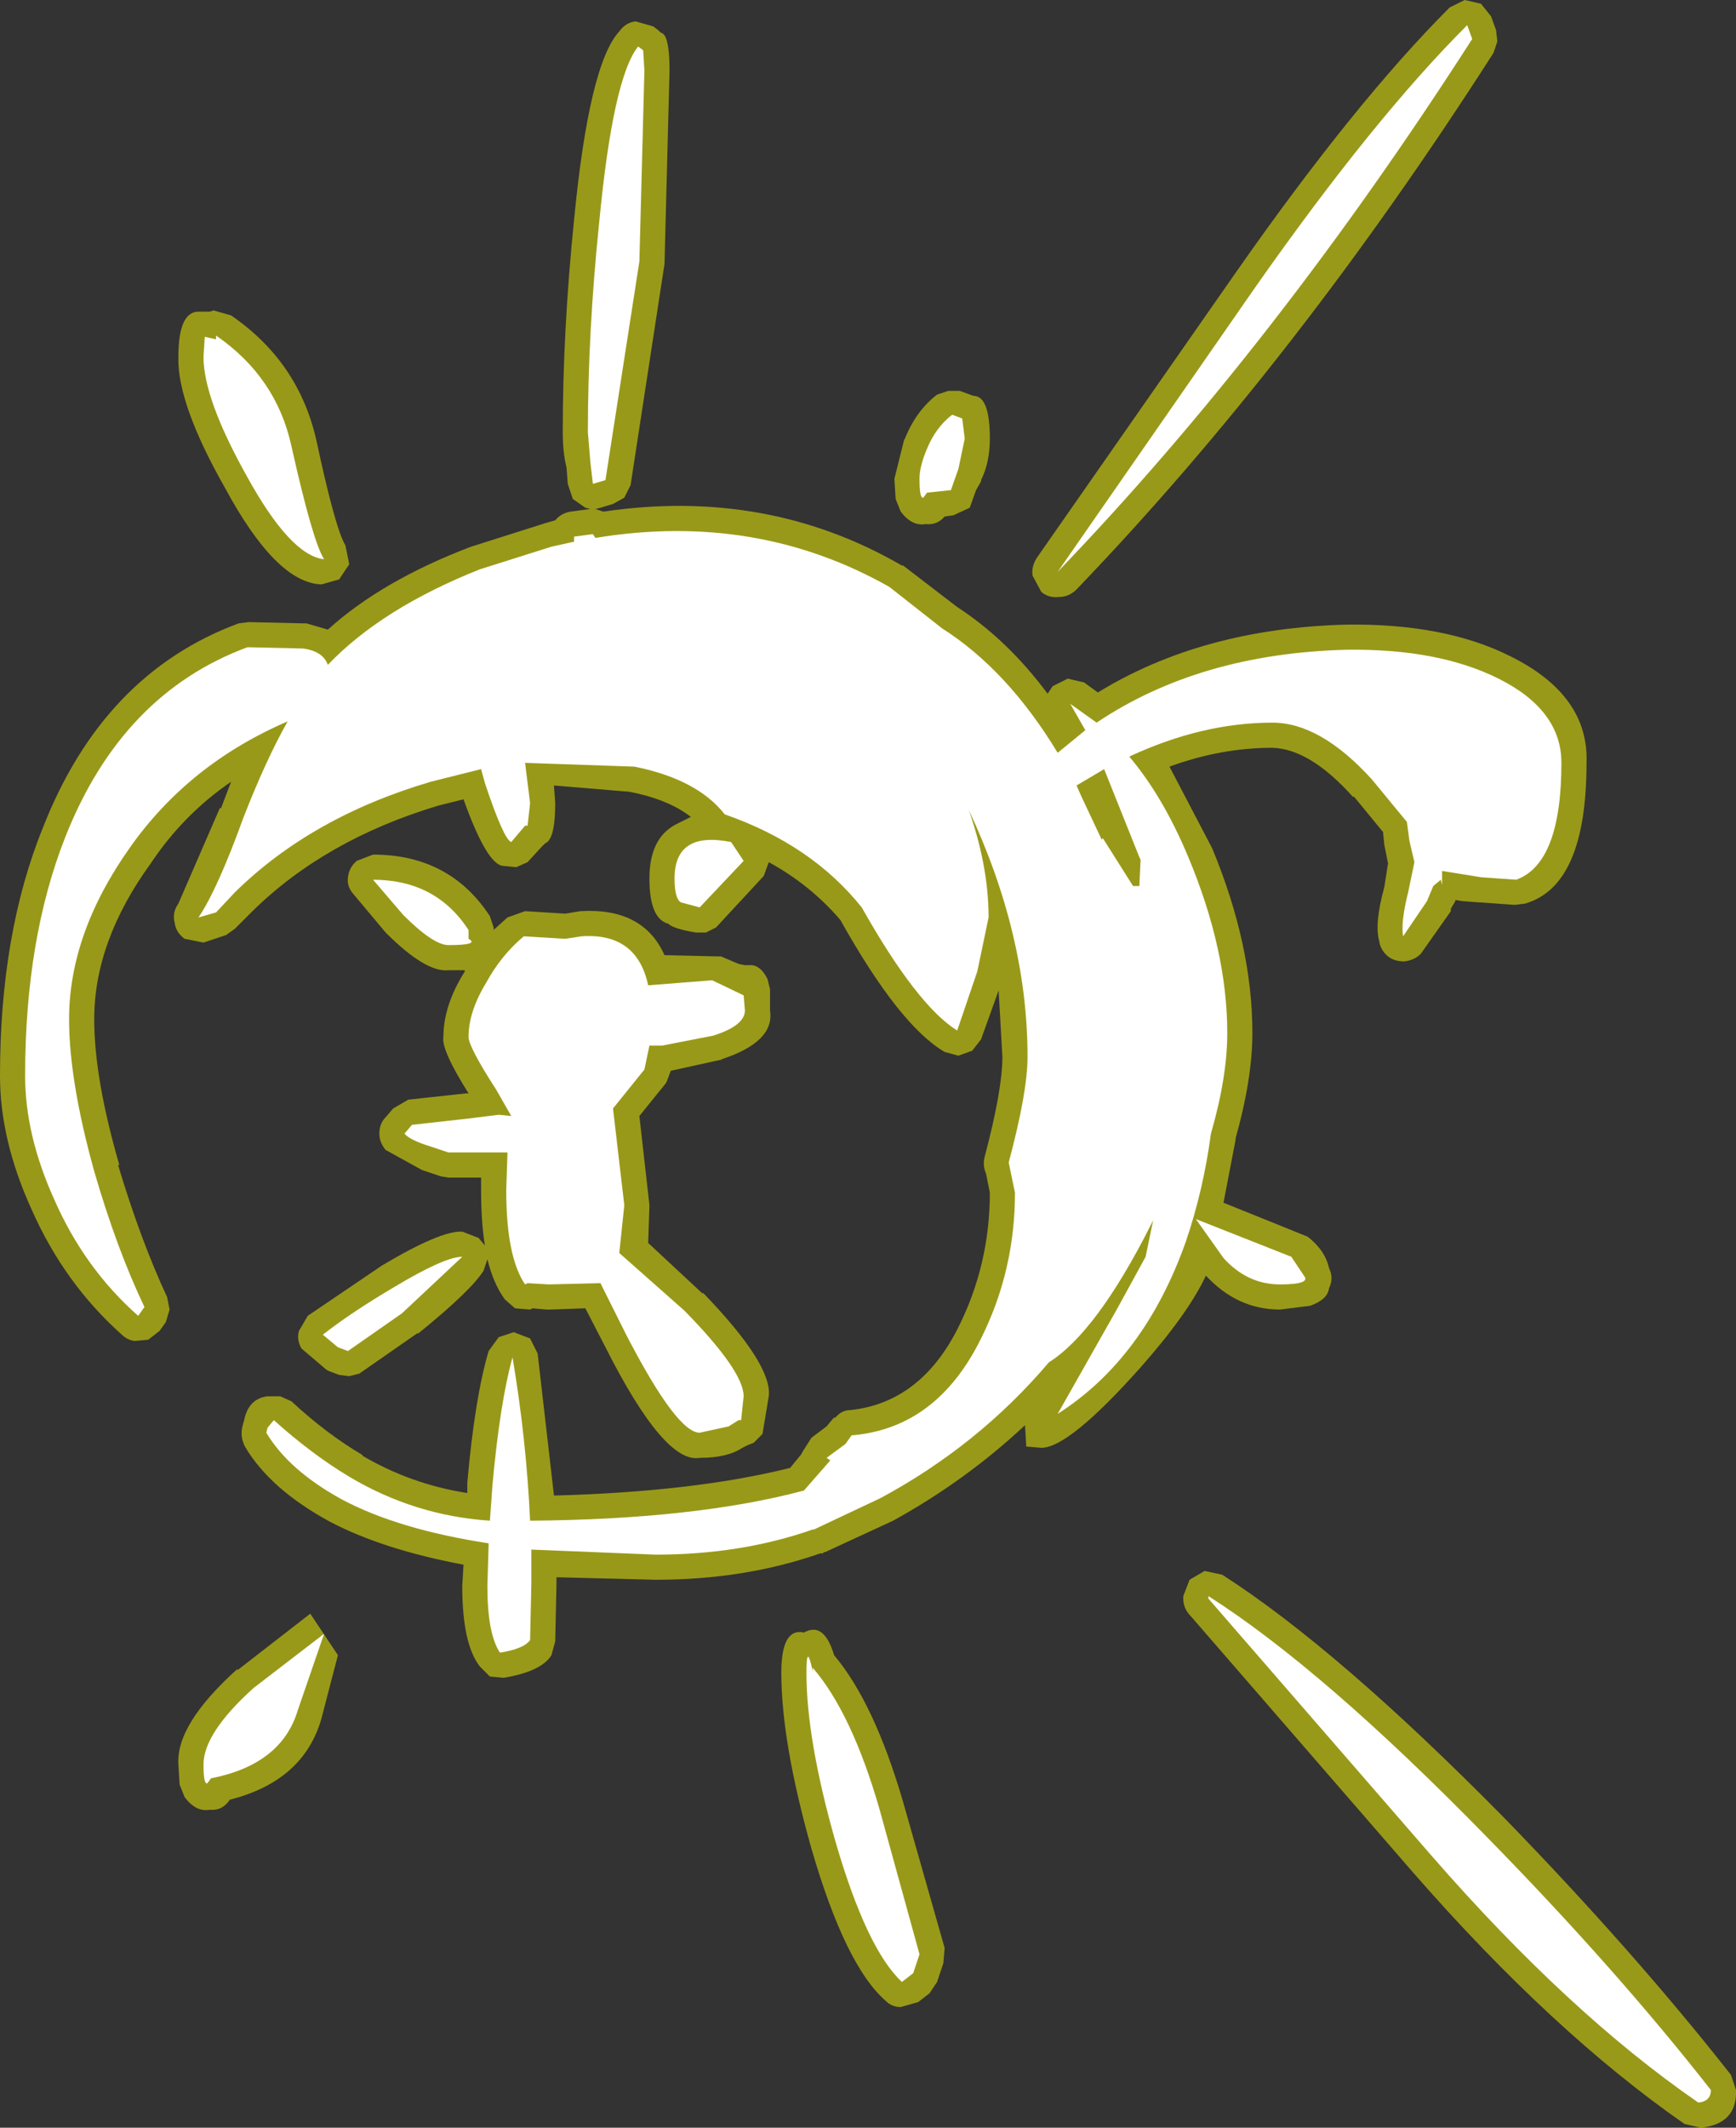 <?xml version="1.0" encoding="UTF-8" standalone="no"?>
<svg xmlns:ffdec="https://www.free-decompiler.com/flash" xmlns:xlink="http://www.w3.org/1999/xlink" ffdec:objectType="shape" height="84.65px" width="69.1px" xmlns="http://www.w3.org/2000/svg">
  <rect width="100%" height="100%" fill="#333333" stroke="none"/>
  <g transform="matrix(1.0, 0.0, 0.0, 1.0, 6.35, 82.1)">
    <path d="M52.6 -81.95 L53.0 -81.45 53.2 -80.9 53.25 -80.45 53.1 -80.0 Q45.25 -67.75 36.5 -58.65 36.2 -58.35 35.8 -58.35 35.4 -58.3 35.1 -58.55 L34.75 -59.2 Q34.7 -59.6 34.95 -59.95 L42.8 -71.2 Q47.55 -78.0 51.35 -81.8 L51.95 -82.1 52.6 -81.95 M47.5 -50.4 Q45.8 -52.3 44.3 -52.35 42.25 -52.35 40.2 -51.6 L41.9 -48.35 Q43.5 -44.5 43.5 -41.0 43.5 -39.15 42.8 -36.7 L42.85 -36.85 42.35 -34.25 45.45 -33.0 45.7 -32.9 Q46.4 -32.35 46.55 -31.65 46.75 -31.25 46.55 -30.85 46.5 -30.4 45.8 -30.15 L44.6 -30.0 Q42.9 -30.0 41.65 -31.35 40.95 -29.85 39.05 -27.7 36.2 -24.5 35.1 -24.5 L34.5 -24.55 34.45 -25.4 Q32.1 -23.2 29.2 -21.6 L26.6 -20.4 26.5 -20.35 26.45 -20.35 26.4 -20.3 26.3 -20.3 Q23.3 -19.25 19.75 -19.25 L15.8 -19.35 15.8 -19.1 15.75 -16.8 15.6 -16.25 Q15.2 -15.6 13.7 -15.35 L13.15 -15.4 12.75 -15.8 Q12.05 -16.7 12.05 -19.0 L12.1 -19.85 Q8.9 -20.45 6.8 -21.55 4.4 -22.85 3.4 -24.55 3.2 -24.95 3.3 -25.35 L3.35 -25.55 3.35 -25.5 Q3.5 -26.45 4.3 -26.55 L4.8 -26.55 5.25 -26.35 Q6.65 -25.05 8.1 -24.2 L8.05 -24.2 Q10.0 -23.05 12.25 -22.7 L12.25 -23.05 12.25 -23.1 Q12.55 -26.5 13.1 -28.35 L13.5 -28.9 14.1 -29.1 14.75 -28.85 15.05 -28.25 15.7 -22.6 Q21.3 -22.75 25.1 -23.7 L25.55 -24.25 25.6 -24.35 25.95 -24.9 26.55 -25.35 26.8 -25.65 26.85 -25.7 26.9 -25.7 Q27.15 -26.0 27.5 -26.0 30.3 -26.3 31.8 -29.3 33.05 -31.8 33.05 -34.65 L32.9 -35.4 Q32.75 -35.75 32.85 -36.1 33.55 -38.75 33.55 -40.05 L33.4 -42.7 32.7 -40.75 32.35 -40.3 31.8 -40.1 31.25 -40.25 Q29.45 -41.3 27.1 -45.5 25.9 -46.9 24.25 -47.8 L24.05 -47.25 22.15 -45.2 21.75 -45.0 21.35 -45.0 Q20.45 -45.15 20.25 -45.35 19.5 -45.55 19.5 -47.15 19.5 -48.75 20.55 -49.3 L21.15 -49.6 Q20.25 -50.3 18.7 -50.6 L15.7 -50.85 15.75 -50.15 Q15.75 -48.7 15.35 -48.55 L15.2 -48.4 14.65 -47.8 14.2 -47.6 13.7 -47.65 Q13.05 -47.65 12.1 -50.3 L11.1 -50.05 Q6.6 -48.7 3.7 -45.85 L3.0 -45.15 2.65 -44.9 1.75 -44.6 1.0 -44.75 Q0.65 -45.0 0.6 -45.4 0.5 -45.8 0.75 -46.15 L2.4 -49.95 2.45 -49.95 2.85 -51.0 Q0.95 -49.7 -0.35 -47.75 -2.6 -44.65 -2.6 -41.55 -2.6 -39.2 -1.6 -35.75 L-1.65 -35.75 Q-0.75 -32.75 0.3 -30.5 L0.4 -30.0 0.25 -29.5 0.0 -29.15 -0.45 -28.8 -1.0 -28.75 Q-1.3 -28.8 -1.5 -29.0 -3.8 -31.05 -5.1 -34.0 -6.35 -36.75 -6.35 -39.3 -6.35 -44.95 -4.65 -49.15 -2.25 -55.3 3.15 -57.3 L3.55 -57.35 5.7 -57.3 5.85 -57.3 6.7 -57.05 Q8.85 -59.0 12.4 -60.35 L15.4 -61.3 15.75 -61.4 Q16.0 -61.7 16.4 -61.75 L17.15 -61.85 16.95 -61.9 16.45 -62.25 16.25 -62.85 16.2 -63.5 Q16.05 -64.1 16.05 -64.9 16.05 -68.95 16.5 -73.35 17.1 -79.55 18.3 -80.85 18.55 -81.2 18.95 -81.25 L19.65 -81.05 19.85 -80.9 19.95 -80.8 Q20.3 -80.75 20.3 -79.3 L20.1 -71.6 18.75 -62.8 18.5 -62.3 18.05 -62.05 17.55 -61.9 17.35 -61.85 17.65 -61.75 17.7 -61.75 Q24.2 -62.7 29.55 -59.6 L29.6 -59.6 31.75 -57.95 Q33.75 -56.65 35.35 -54.5 L35.55 -54.8 36.15 -55.1 36.8 -54.95 37.35 -54.55 Q41.5 -57.1 47.25 -57.25 51.15 -57.3 53.75 -56.0 56.9 -54.45 56.8 -51.75 56.8 -46.85 54.35 -46.15 L53.95 -46.1 52.55 -46.2 52.5 -46.2 51.85 -46.25 51.55 -46.3 51.6 -46.3 51.55 -46.2 51.4 -45.95 51.4 -45.85 50.2 -44.15 Q49.95 -43.9 49.55 -43.85 49.15 -43.85 48.9 -44.05 48.6 -44.3 48.55 -44.65 48.35 -45.35 48.75 -46.8 L48.9 -47.75 48.75 -48.5 48.7 -49.0 47.55 -50.4 47.5 -50.4 M1.6 -69.7 L2.0 -69.7 2.15 -69.75 2.85 -69.55 Q5.55 -67.7 6.25 -64.55 7.0 -61.05 7.4 -60.4 L7.55 -59.65 7.15 -59.05 6.45 -58.85 Q4.65 -58.9 2.6 -62.7 0.7 -66.05 0.75 -67.9 0.75 -69.75 1.6 -69.7 M31.85 -66.55 L32.4 -66.35 Q33.05 -66.35 33.05 -64.65 33.05 -63.7 32.7 -63.0 L32.7 -62.95 32.5 -62.6 32.25 -61.9 31.6 -61.6 31.25 -61.55 Q30.95 -61.2 30.5 -61.25 29.95 -61.15 29.5 -61.75 L29.3 -62.25 29.25 -63.05 29.65 -64.65 29.65 -64.6 Q30.1 -65.75 30.95 -66.4 L31.4 -66.55 31.85 -66.55 M22.35 -44.05 L23.05 -43.75 23.3 -43.7 23.45 -43.7 Q23.9 -43.75 24.2 -43.15 L24.3 -42.75 24.3 -41.9 Q24.5 -40.65 22.35 -39.95 L22.4 -39.95 20.35 -39.5 20.2 -39.1 20.15 -39.0 19.1 -37.7 19.5 -34.15 19.45 -32.65 21.6 -30.65 21.65 -30.65 Q24.4 -27.8 24.25 -26.55 L24.0 -25.05 23.65 -24.7 23.4 -24.6 23.2 -24.5 Q22.6 -24.1 21.5 -24.1 20.1 -23.85 17.75 -28.5 L16.95 -30.05 15.55 -30.0 15.4 -30.0 14.85 -30.05 14.75 -30.0 14.15 -30.05 13.75 -30.4 Q13.3 -31.0 13.05 -32.0 L12.9 -31.55 Q12.4 -30.75 10.3 -29.05 L10.25 -29.05 7.95 -27.45 7.55 -27.35 7.15 -27.4 6.75 -27.55 6.65 -27.6 5.65 -28.45 Q5.45 -28.8 5.55 -29.15 L5.9 -29.75 8.85 -31.75 Q11.2 -33.15 12.05 -33.1 L12.7 -32.85 12.95 -32.55 Q12.8 -33.5 12.8 -34.75 L12.8 -35.25 11.5 -35.25 11.2 -35.3 10.45 -35.55 9.0 -36.35 Q8.75 -36.65 8.75 -37.0 8.75 -37.4 9.0 -37.65 L9.3 -38.0 9.9 -38.35 12.2 -38.6 12.3 -38.6 Q11.2 -40.35 11.3 -40.85 11.3 -42.1 12.15 -43.45 L12.15 -43.5 11.5 -43.5 Q10.6 -43.4 9.0 -45.0 L7.7 -46.55 Q7.45 -46.85 7.5 -47.2 7.55 -47.6 7.85 -47.85 L8.5 -48.1 Q11.55 -48.1 13.15 -45.65 L13.3 -45.2 13.3 -45.1 13.35 -45.15 13.85 -45.6 14.55 -45.85 16.15 -45.75 16.75 -45.85 Q19.25 -46.0 20.1 -44.1 L22.2 -44.05 22.35 -44.05 M6.0 -17.9 L7.1 -16.25 6.45 -13.75 Q5.75 -11.25 2.8 -10.5 2.5 -10.05 2.0 -10.1 1.45 -10.0 1.0 -10.6 L0.8 -11.1 0.75 -11.9 Q0.65 -13.5 3.1 -15.7 L3.1 -15.65 6.0 -17.9 M26.85 -16.25 Q28.45 -14.35 29.6 -10.4 L31.25 -4.6 31.2 -4.0 30.95 -3.25 30.65 -2.8 30.2 -2.45 29.5 -2.25 Q29.15 -2.25 28.9 -2.5 27.3 -3.9 25.95 -8.55 24.75 -12.8 24.75 -15.55 24.75 -17.35 25.65 -17.15 26.45 -17.6 26.85 -16.25 M41.05 -17.8 Q40.75 -18.1 40.75 -18.5 L40.75 -18.6 41.0 -19.25 41.6 -19.6 42.3 -19.45 Q46.9 -16.5 53.55 -9.75 58.7 -4.45 62.55 0.45 L62.75 1.05 Q62.8 2.4 61.35 2.55 L60.7 2.4 Q55.45 -1.25 49.9 -7.6 L41.05 -17.8" fill="#ffff00" fill-opacity="0.502" fill-rule="evenodd" stroke="none"/>
    <path d="M53.3 -55.1 Q55.8 -53.85 55.8 -51.75 55.8 -47.75 54.0 -47.1 L52.6 -47.2 51.05 -47.45 51.05 -46.9 51.0 -47.1 50.7 -46.85 50.45 -46.25 49.5 -44.85 Q49.4 -45.4 49.7 -46.6 L49.95 -47.8 49.75 -48.65 49.65 -49.4 48.25 -51.1 Q46.2 -53.35 44.3 -53.35 41.5 -53.35 38.6 -52.0 39.95 -50.4 40.95 -48.0 42.5 -44.3 42.5 -41.0 42.5 -39.25 41.85 -37.0 41.55 -34.75 40.85 -32.7 39.2 -28.05 35.75 -25.85 L38.1 -30.0 39.25 -32.1 39.55 -33.55 39.45 -33.35 Q37.3 -29.1 35.4 -27.9 32.6 -24.6 28.7 -22.5 L26.05 -21.25 26.0 -21.25 Q23.15 -20.25 19.75 -20.25 L14.8 -20.45 14.8 -19.1 14.75 -16.85 Q14.5 -16.5 13.55 -16.35 13.05 -17.1 13.05 -19.0 L13.1 -20.7 Q9.5 -21.25 7.25 -22.45 5.15 -23.6 4.25 -25.1 L4.3 -25.3 4.55 -25.6 Q6.05 -24.25 7.55 -23.35 10.15 -21.8 13.15 -21.6 L13.25 -23.0 Q13.55 -26.3 14.05 -28.1 14.6 -24.85 14.75 -21.6 21.35 -21.65 25.65 -22.8 L26.7 -24.0 26.55 -24.1 27.3 -24.65 27.55 -25.0 27.6 -25.0 Q30.95 -25.3 32.7 -28.85 34.05 -31.55 34.05 -34.65 L33.8 -35.85 Q34.55 -38.65 34.55 -40.05 34.55 -44.9 32.2 -49.9 L32.15 -50.05 Q33.0 -47.7 33.0 -45.6 L32.55 -43.45 31.75 -41.1 Q30.15 -42.1 27.95 -46.0 25.95 -48.5 22.5 -49.7 21.4 -51.1 18.9 -51.6 L14.55 -51.75 14.75 -50.15 14.65 -49.25 14.55 -49.25 14.0 -48.6 Q13.7 -48.7 12.95 -50.95 L12.8 -51.5 10.8 -51.0 Q6.05 -49.6 3.0 -46.6 L2.25 -45.8 1.55 -45.6 Q2.3 -46.7 3.35 -49.6 4.25 -51.9 5.1 -53.4 1.15 -51.7 -1.2 -48.35 -3.6 -44.95 -3.6 -41.55 -3.6 -39.1 -2.6 -35.5 -1.7 -32.4 -0.6 -30.1 L-0.85 -29.75 Q-3.0 -31.65 -4.2 -34.4 -5.35 -36.95 -5.35 -39.3 -5.35 -44.75 -3.75 -48.8 -1.5 -54.5 3.5 -56.35 L5.7 -56.3 Q6.5 -56.2 6.7 -55.65 8.85 -57.9 12.75 -59.45 L15.6 -60.35 16.5 -60.55 16.5 -60.75 17.25 -60.85 17.35 -60.7 Q23.75 -61.75 29.05 -58.75 L31.15 -57.1 Q33.75 -55.45 35.75 -52.15 L36.85 -53.05 36.25 -54.1 37.3 -53.35 Q41.4 -56.1 47.25 -56.25 50.9 -56.3 53.3 -55.1 M52.25 -80.55 Q44.45 -68.4 35.75 -59.35 L43.6 -70.65 Q48.3 -77.35 52.05 -81.1 L52.25 -80.55 M19.25 -80.1 L19.3 -79.3 19.1 -71.7 17.75 -63.0 17.25 -62.85 17.15 -63.7 17.05 -64.9 Q17.05 -68.9 17.5 -73.25 18.05 -79.0 19.05 -80.25 L19.25 -80.1 M2.25 -68.6 L2.25 -68.75 Q4.65 -67.1 5.25 -64.35 6.1 -60.55 6.55 -59.85 5.2 -60.0 3.45 -63.2 1.75 -66.25 1.75 -67.9 L1.8 -68.7 2.25 -68.6 M31.95 -65.45 L32.05 -64.65 31.8 -63.45 31.5 -62.6 30.55 -62.5 30.4 -62.3 Q30.25 -62.25 30.25 -63.05 30.25 -63.55 30.55 -64.25 30.9 -65.1 31.55 -65.6 L31.95 -65.45 M36.7 -50.4 L37.5 -48.7 37.55 -48.75 38.75 -46.85 39.0 -46.85 39.05 -47.9 39.0 -48.0 37.6 -51.5 36.5 -50.85 36.7 -50.4 M23.25 -42.5 L23.3 -41.9 Q23.3 -41.3 22.05 -40.9 L20.0 -40.5 19.5 -40.5 19.3 -39.55 18.05 -38.0 18.5 -34.15 18.3 -32.25 20.9 -29.95 Q23.25 -27.55 23.25 -26.55 L23.15 -25.6 23.05 -25.6 22.65 -25.35 21.5 -25.1 Q20.6 -25.1 18.6 -28.95 L17.55 -31.05 15.5 -31.0 14.65 -31.05 14.55 -31.0 Q13.8 -32.1 13.8 -34.75 L13.85 -36.25 11.5 -36.25 10.75 -36.5 Q9.95 -36.75 9.75 -37.0 L10.05 -37.35 12.3 -37.6 13.5 -37.75 14.0 -37.7 13.4 -38.75 Q12.3 -40.45 12.3 -40.85 12.3 -41.85 13.0 -43.0 13.6 -44.1 14.5 -44.85 L16.15 -44.75 16.8 -44.85 Q19.0 -45.0 19.45 -42.9 L22.0 -43.1 23.25 -42.5 M23.25 -47.85 L21.5 -46.0 20.75 -46.2 Q20.5 -46.35 20.5 -47.15 20.5 -49.05 22.75 -48.6 L23.25 -47.85 M12.3 -44.75 Q12.75 -44.5 11.5 -44.5 10.9 -44.5 9.7 -45.7 L8.5 -47.1 Q11.0 -47.1 12.3 -45.1 L12.3 -44.75 M7.5 -28.35 L7.1 -28.5 6.5 -29.0 Q7.65 -29.9 9.35 -30.9 11.35 -32.1 12.05 -32.1 L9.65 -29.85 7.5 -28.35 M6.55 -17.1 L5.5 -14.05 Q4.85 -11.9 2.05 -11.35 L1.9 -11.15 Q1.75 -11.1 1.75 -11.9 1.75 -13.15 3.75 -14.95 L6.55 -17.1 M26.0 -15.6 L26.0 -15.75 Q27.55 -13.95 28.65 -10.15 L30.25 -4.35 30.0 -3.6 29.55 -3.25 Q28.15 -4.55 26.9 -8.85 25.75 -12.9 25.75 -15.55 25.75 -16.8 26.0 -15.6 M45.55 -31.35 Q45.85 -31.0 44.6 -31.0 43.3 -31.0 42.35 -32.05 L41.25 -33.6 45.05 -32.1 45.55 -31.35 M41.75 -18.5 L41.75 -18.6 Q46.3 -15.7 52.8 -9.05 57.95 -3.8 61.75 1.05 61.75 1.5 61.25 1.55 56.1 -2.0 50.65 -8.25 L41.75 -18.5" fill="#ffffff" fill-rule="evenodd" stroke="none"/>
  </g>
</svg>
